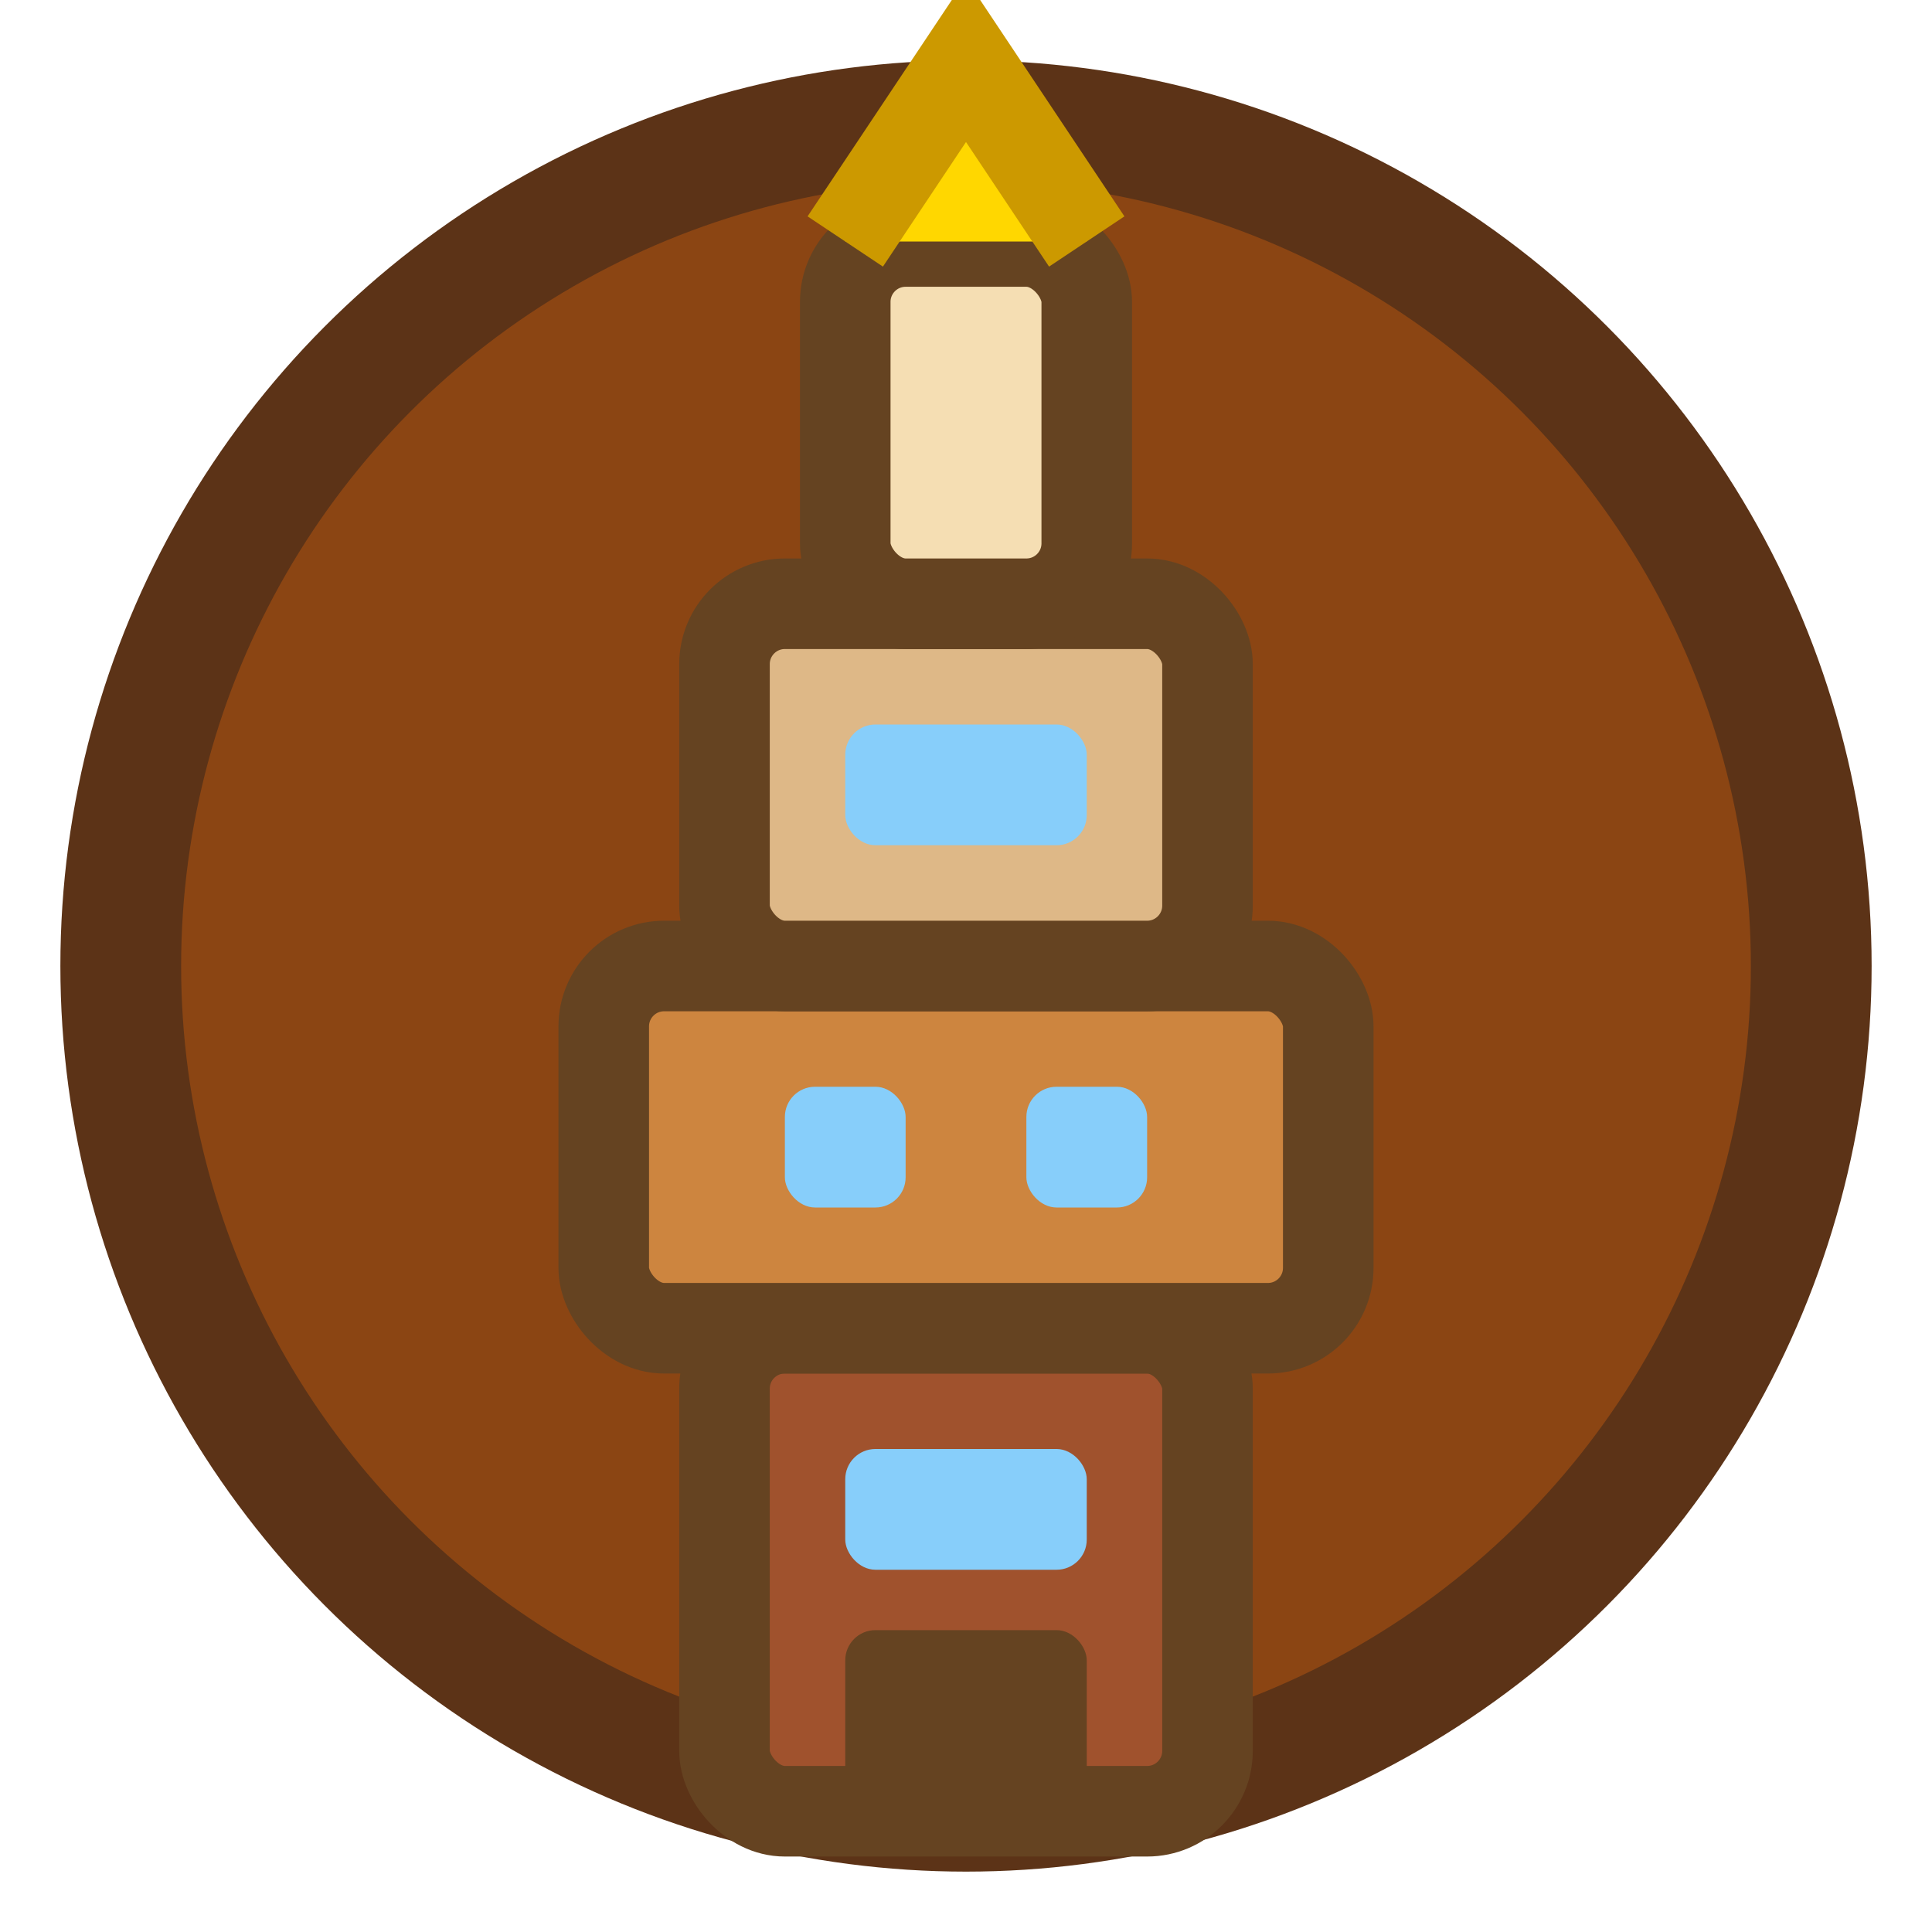 <svg width="32" height="32" viewBox="0 0 32 32" fill="none" xmlns="http://www.w3.org/2000/svg">
  <!-- 圆形背景 -->
  <circle cx="16" cy="16" r="14" fill="#8B4513" stroke="#5C3317" stroke-width="2"/>
  
  <!-- 塔的主体结构 -->
  <rect x="12" y="22" width="8" height="8" rx="1" fill="#A0522D" stroke="#654321" stroke-width="1.5"/>
  <rect x="10" y="16" width="12" height="6" rx="1" fill="#CD853F" stroke="#654321" stroke-width="1.5"/>
  <rect x="12" y="10" width="8" height="6" rx="1" fill="#DEB887" stroke="#654321" stroke-width="1.5"/>
  <rect x="14" y="4" width="4" height="6" rx="1" fill="#F5DEB3" stroke="#654321" stroke-width="1.5"/>
  
  <!-- 塔顶 -->
  <path d="M14 4L16 1L18 4" fill="#FFD700" stroke="#CC9900" stroke-width="1.5"/>
  
  <!-- 窗户 -->
  <rect x="14" y="24" width="4" height="2" rx="0.5" fill="#87CEFA"/>
  <rect x="13" y="18" width="2" height="2" rx="0.5" fill="#87CEFA"/>
  <rect x="17" y="18" width="2" height="2" rx="0.5" fill="#87CEFA"/>
  <rect x="14" y="12" width="4" height="2" rx="0.5" fill="#87CEFA"/>
  
  <!-- 塔门 -->
  <rect x="14" y="27" width="4" height="3" rx="0.5" fill="#654321"/>
</svg>
